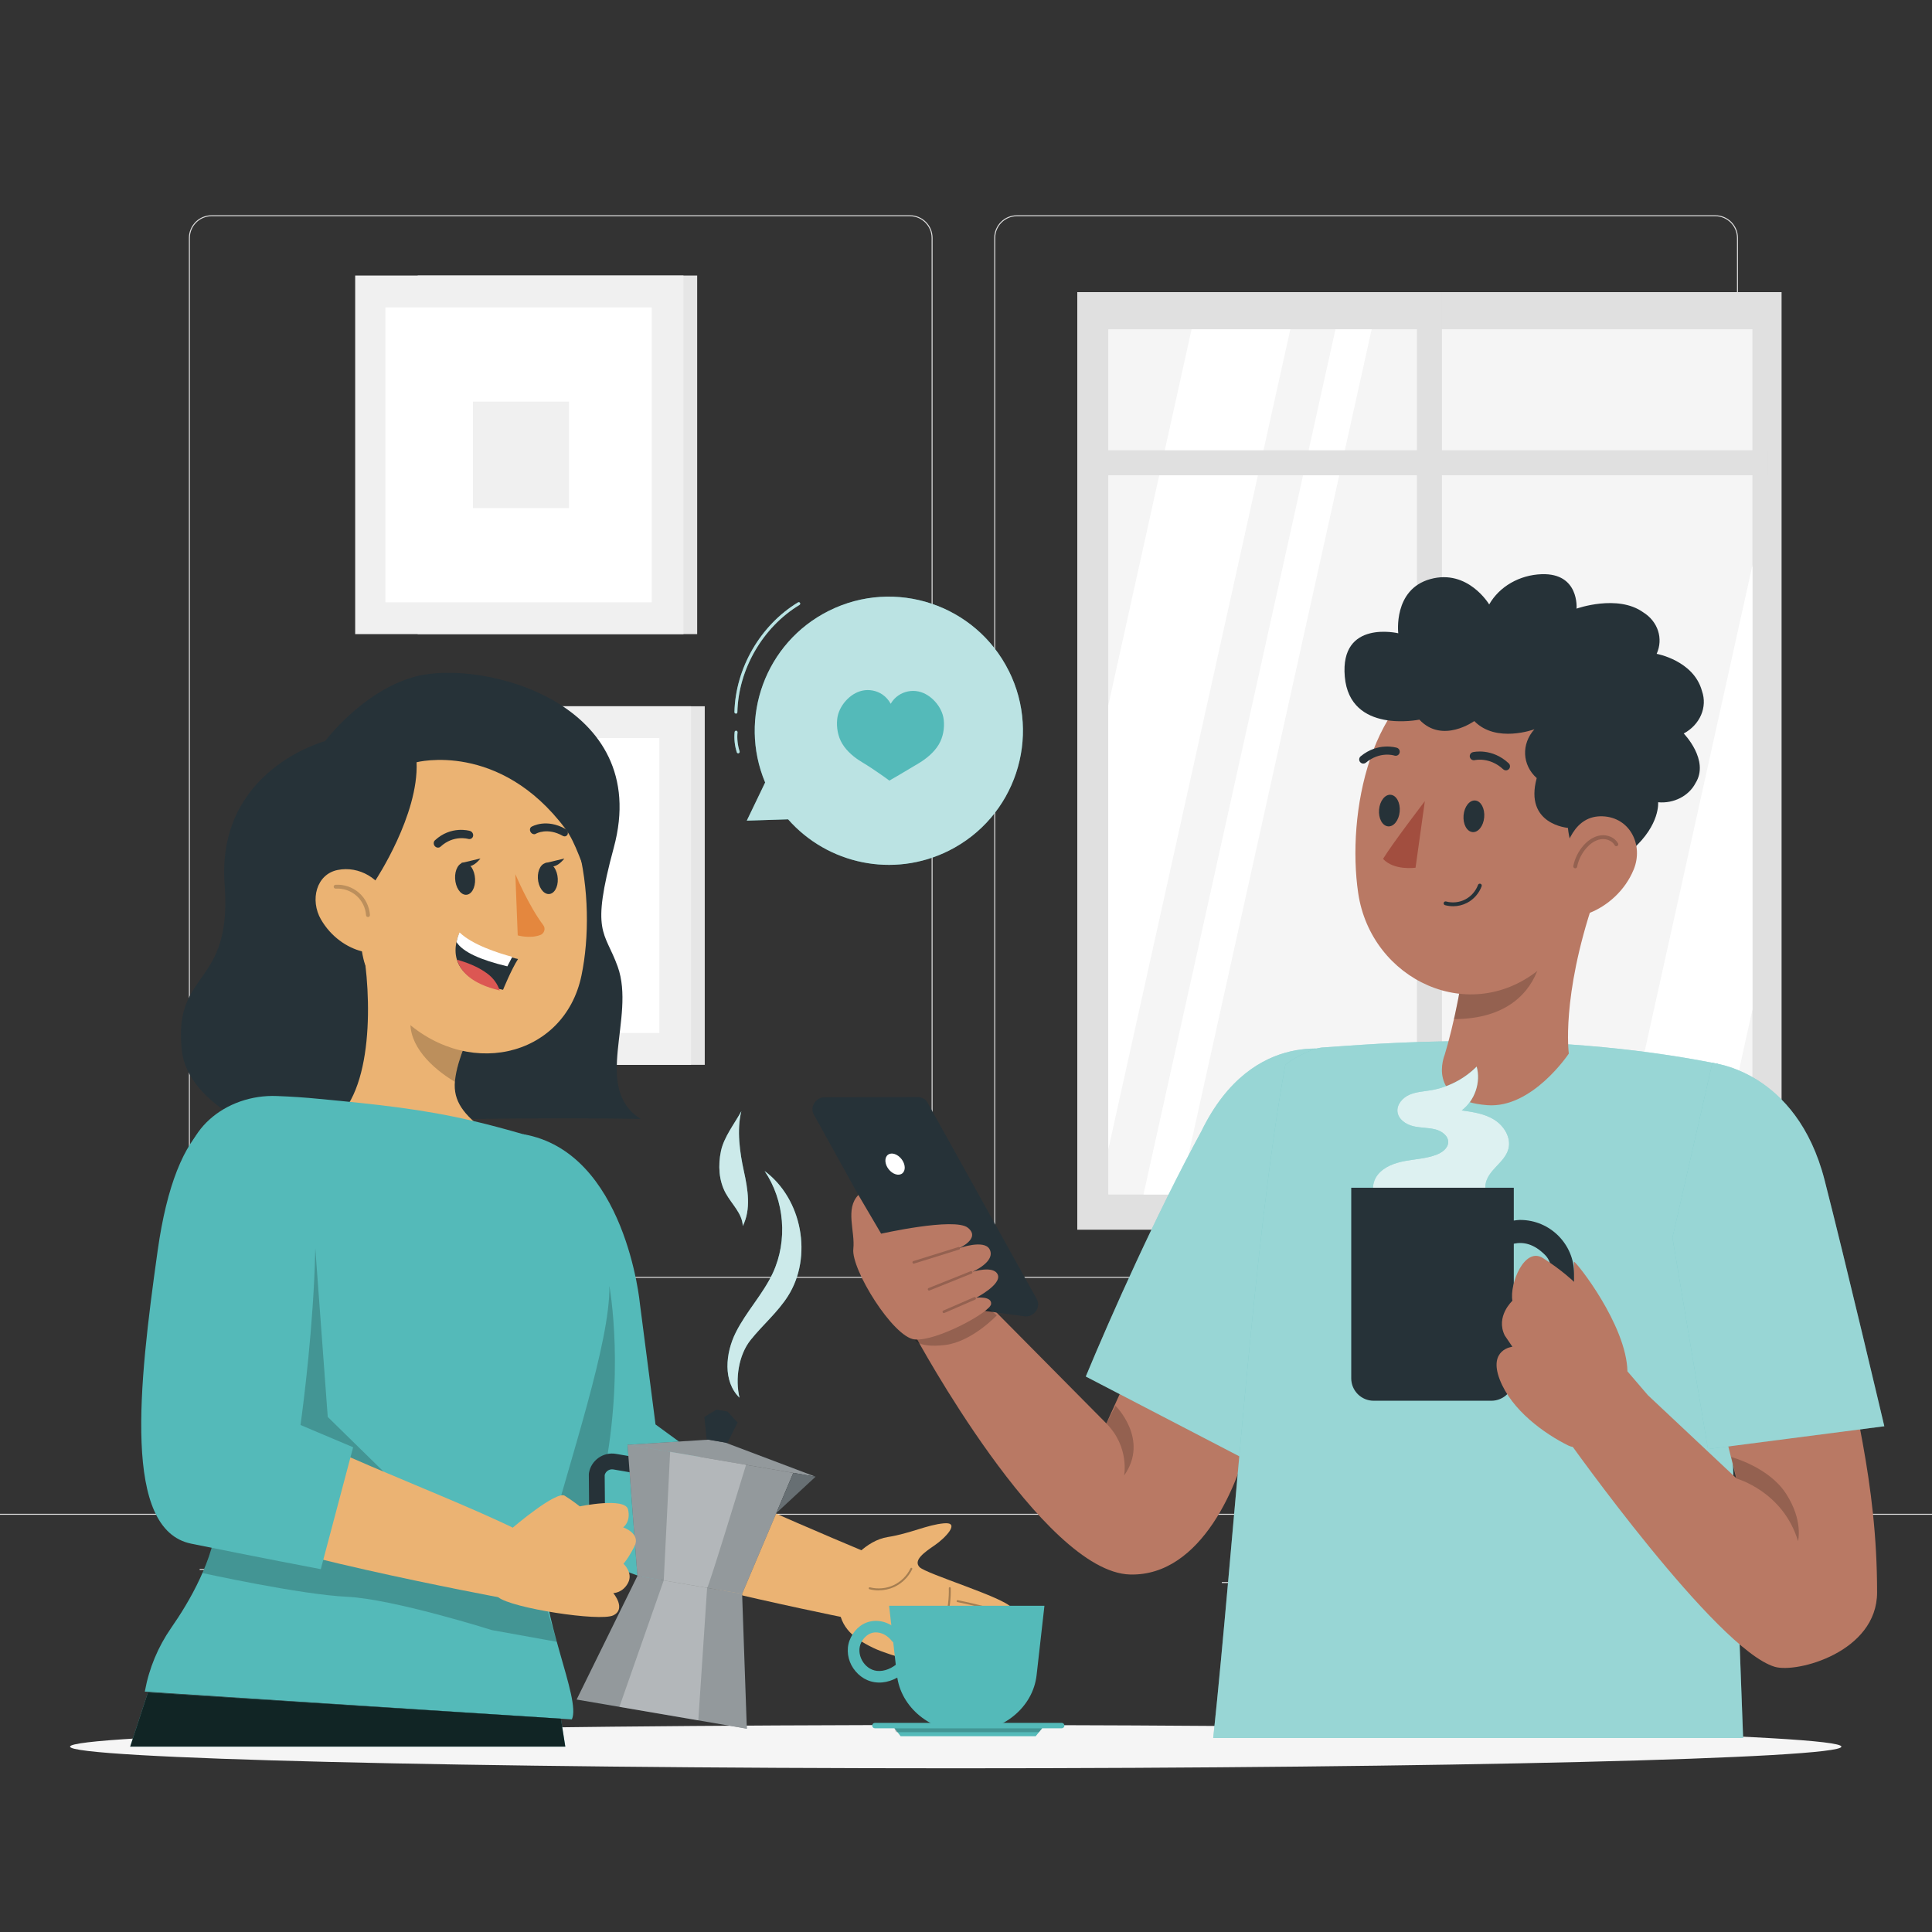 <svg xmlns="http://www.w3.org/2000/svg" viewBox="0 0 500 500"><rect x="0" y="0" width="500" height="500" fill="#333333" stroke="none"/><g id="freepik--background-complete--inject-3"><g><g><g><path d="M443.92,330.7h-180.75c-3.23,0-5.86-2.63-5.86-5.86V61.57c0-3.23,2.63-5.86,5.86-5.86h180.75c3.23,0,5.86,2.63,5.86,5.86V324.84c0,3.23-2.63,5.86-5.86,5.86ZM263.17,55.96c-3.09,0-5.61,2.52-5.61,5.61V324.84c0,3.09,2.52,5.61,5.61,5.61h180.75c3.09,0,5.61-2.52,5.61-5.61V61.57c0-3.09-2.52-5.61-5.61-5.61h-180.75Z" style="fill:#e0e0e0;"></path><path d="M235.49,330.7H54.75c-3.23,0-5.86-2.63-5.86-5.86V61.57c0-3.23,2.63-5.86,5.86-5.86H235.49c3.23,0,5.86,2.63,5.86,5.86V324.84c0,3.23-2.63,5.86-5.86,5.86ZM54.75,55.96c-3.09,0-5.61,2.52-5.61,5.61V324.84c0,3.09,2.52,5.61,5.61,5.61H235.49c3.09,0,5.61-2.52,5.61-5.61V61.57c0-3.09-2.52-5.61-5.61-5.61H54.75Z" style="fill:#e0e0e0;"></path></g><rect x="0" y="391.77" width="500" height=".25" style="fill:#e0e0e0;"></rect></g><rect x="51.67" y="406.04" width="16.06" height=".25" style="fill:#e0e0e0;"></rect><rect x="170.35" y="403.33" width="53.53" height=".25" style="fill:#e0e0e0;"></rect><rect x="68.73" y="415.33" width="36.25" height=".25" style="fill:#e0e0e0;"></rect><rect x="378.35" y="403.2" width="43.19" height=".25" style="fill:#e0e0e0;"></rect><rect x="430.45" y="403.2" width="6.33" height=".25" style="fill:#e0e0e0;"></rect><rect x="316.21" y="409.43" width="53.89" height=".25" style="fill:#e0e0e0;"></rect></g><g><rect x="278.8" y="75.6" width="182.27" height="242.65" style="fill:#e0e0e0;"></rect><rect x="286.82" y="85.21" width="166.71" height="223.93" style="fill:#f5f5f5;"></rect><polygon points="333.94 85.21 286.82 297.5 286.82 182.57 308.38 85.21 333.94 85.21" style="fill:#fff;"></polygon><polygon points="354.99 85.21 305.3 309.14 295.93 309.14 345.62 85.21 354.99 85.21" style="fill:#fff;"></polygon><polygon points="453.53 146.28 453.53 261.22 442.98 309.14 417.42 309.14 453.53 146.28" style="fill:#fff;"></polygon><rect x="366.7" y="75.6" width="6.47" height="242.65" style="fill:#e0e0e0;"></rect><rect x="281.96" y="116.53" width="175.61" height="6.47" style="fill:#e0e0e0;"></rect></g><g><rect x="108.1" y="71.31" width="72.33" height="92.8" style="fill:#e6e6e6;"></rect><rect x="91.92" y="71.31" width="84.96" height="92.8" style="fill:#f0f0f0;"></rect><rect x="99.75" y="79.56" width="68.93" height="76.32" style="fill:#fff;"></rect><rect x="122.39" y="103.94" width="24.88" height="27.55" style="fill:#f0f0f0;"></rect></g><g><rect x="110.06" y="182.78" width="72.33" height="92.8" style="fill:#e6e6e6;"></rect><rect x="93.87" y="182.78" width="84.96" height="92.8" style="fill:#f0f0f0;"></rect><rect x="101.71" y="191.02" width="68.93" height="76.32" style="fill:#fff;"></rect><rect x="124.35" y="215.41" width="24.88" height="27.55" style="fill:#f0f0f0;"></rect></g></g><g id="freepik--Shadow--inject-3"><path d="M476.55,452.03c0,3.09-102.62,5.6-229.21,5.6s-229.21-2.51-229.21-5.6,102.62-5.6,229.21-5.6,229.21,2.51,229.21,5.6Z" style="fill:#f5f5f5;"></path></g><g id="freepik--Speech_Bubble--inject-3"><g><path d="M261.06,173.6c-8.57-17.14-29.42-24.09-46.56-15.52-16.44,8.22-23.49,27.73-16.48,44.43l-4.75,9.87,10.69-.34c10.16,11.56,27.18,15.32,41.59,8.12,17.14-8.57,24.09-29.42,15.52-46.56Z" style="fill:#54BAB9;"></path><path d="M261.06,173.6c-8.57-17.14-29.42-24.09-46.56-15.52-16.44,8.22-23.49,27.73-16.48,44.43l-4.75,9.87,10.69-.34c10.16,11.56,27.18,15.32,41.59,8.12,17.14-8.57,24.09-29.42,15.52-46.56Z" style="fill:#fff; opacity:.6;"></path><path d="M190.44,184.67h0c-.21,0-.37-.18-.37-.38,.27-11.36,6.73-22.51,16.45-28.39,.18-.11,.41-.05,.52,.13,.11,.18,.05,.41-.13,.52-9.51,5.76-15.82,16.66-16.08,27.77,0,.2-.17,.37-.38,.37Zm.73,10.26c.2-.06,.3-.28,.24-.47-.51-1.58-.7-3.29-.54-4.94,.02-.21-.13-.39-.34-.41-.2-.02-.39,.13-.41,.34-.17,1.76,.02,3.57,.57,5.25,.05,.16,.2,.26,.36,.26,.04,0,.08,0,.12-.02Z" style="fill:#54BAB9;"></path><path d="M190.44,184.67h0c-.21,0-.37-.18-.37-.38,.27-11.36,6.73-22.51,16.45-28.39,.18-.11,.41-.05,.52,.13,.11,.18,.05,.41-.13,.52-9.51,5.76-15.82,16.66-16.08,27.77,0,.2-.17,.37-.38,.37Zm.73,10.26c.2-.06,.3-.28,.24-.47-.51-1.58-.7-3.29-.54-4.94,.02-.21-.13-.39-.34-.41-.2-.02-.39,.13-.41,.34-.17,1.76,.02,3.57,.57,5.25,.05,.16,.2,.26,.36,.26,.04,0,.08,0,.12-.02Z" style="fill:#fff; opacity:.6;"></path><path d="M216.67,186.08c.19-1.74,1.03-3.37,2.19-4.68,1.14-1.28,2.62-2.29,4.3-2.66,1.78-.39,3.71-.02,5.21,1,.89,.61,1.63,1.45,2.14,2.4,.49-.85,1.17-1.6,1.98-2.15,1.5-1.04,3.43-1.42,5.21-1.04,1.68,.36,3.17,1.36,4.31,2.63,1.17,1.3,2.02,2.92,2.22,4.66,.26,2.18-.16,4.56-1.28,6.44-1.19,1.99-3.11,3.59-5.08,4.79-3.32,2.02-7.7,4.55-7.7,4.55,0,0-3.72-2.76-7.06-4.76-1.99-1.19-3.92-2.78-5.12-4.76-1.14-1.87-1.56-4.25-1.32-6.43Z" style="fill:#54BAB9;"></path></g></g><g id="freepik--Character_2--inject-3"><g><path d="M291.95,356.03l-5.63,12.35-34.02-34.35-15.37,11.82s32.93,61.04,55.53,61.63c18.62,.49,28.31-23.78,30.92-36.14l-31.44-15.31Z" style="fill:#b97964;"></path><g><g><path d="M346.96,272.17c14.28,10.42,19.91,42.74-24.22,105.76l-41.74-21.69c6.56-15.79,18.21-41.95,29.93-63.5,13.46-27.63,36.03-20.57,36.03-20.57Z" style="fill:#54BAB9;"></path><path d="M346.96,272.17c14.28,10.42,19.91,42.74-24.22,105.76l-41.74-21.69c6.56-15.79,18.21-41.95,29.93-63.5,13.46-27.63,36.03-20.57,36.03-20.57Z" style="fill:#fff; opacity:.4;"></path><path d="M444.6,275.33c-46.31-9.29-90.54-4.98-101.88-4.27-3.26,0-9.18,3.56-10.08,4.55-8.26,45.01-13.35,124.14-18.66,174.19h137.14l-6.51-174.47Z" style="fill:#54BAB9;"></path><path d="M444.6,275.33c-46.31-9.29-90.54-4.98-101.88-4.27-3.26,0-9.18,3.56-10.08,4.55-8.26,45.01-13.35,124.14-18.66,174.19h137.14l-6.51-174.47Z" style="fill:#fff; opacity:.4;"></path></g><g><g><g><g><path d="M406.01,272.67s-2.02-14.47,6.45-39.55c0-.03-1.31-.68-1.31-.71,1.17-3.51,2.39-6.74,3.54-9.55,.03-.08,.03-.11,.03-.11l-35.68,19.96c.46,8.16-3.14,23.73-5.16,30.28,0,0-4.91,11.81,11.04,13.03,11.65,.89,21.1-13.37,21.1-13.37Z" style="fill:#b97964;"></path><path d="M377.94,254.11l20.19-3.64c-2.09,6.14-7.91,13.27-21.85,13.27,0,0,1.69-6.9,1.66-9.63Z" style="opacity:.2;"></path></g><g><path d="M415.72,205.89c-3.3,21.93-4.72,34.36-16.87,44.59-18.27,15.38-44.02,3.18-47.35-19.35-2.99-20.29,2.91-52.73,25.29-59.39,22.05-6.56,42.23,12.23,38.92,34.16Z" style="fill:#b97964;"></path><path d="M422.55,219.77c7.16-6.39,6.57-12.15,6.57-12.15,4.03,.38,7.93-1.61,9.67-4.94,3.73-5.93-3.04-12.85-3.04-12.85,4.22-2.28,6.18-6.84,4.72-10.99-2.14-7.91-11.73-9.63-11.73-9.63,1.78-3.93,.34-8.38-3.49-10.75-6.63-4.74-17.24-.95-17.24-.95,0,0,.78-9.23-9.02-8.91-5.74,.19-10.97,3.2-13.59,7.83,0,0-5.48-9.24-15.21-6.57-9.72,2.67-8.32,14.03-8.32,14.03,0,0-15.15-3.63-13.84,11.24,1.3,14.87,19.3,11.11,19.3,11.11,5.95,6.35,14.21,.37,14.21,.37,5.68,5.84,15.57,2.12,15.57,2.12-3.44,3.8-3.19,9.26,.59,12.64-3.29,12.03,8.07,12.88,8.07,12.88,1.16,11.39,9.6,11.91,16.76,5.52Z" style="fill:#263238;"></path><path d="M422.8,225.03c-2.26,5.52-6.87,9.45-11.44,11.24-6.87,2.69-8.69-4.72-7.45-11.61,1.11-6.2,3.61-13.66,10.83-13.4,7.11,.26,10.65,7.46,8.06,13.77Z" style="fill:#b97964;"></path><path d="M384.11,211.52c-.2,2.26-1.56,3.97-3.03,3.82-1.48-.14-2.51-2.09-2.31-4.35,.2-2.26,1.56-3.97,3.03-3.82,1.48,.14,2.51,2.09,2.31,4.35Z" style="fill:#263238;"></path><path d="M362.24,210.04c-.2,2.26-1.56,3.97-3.03,3.82-1.48-.15-2.51-2.09-2.31-4.35,.2-2.26,1.56-3.97,3.03-3.82,1.48,.15,2.51,2.09,2.31,4.35Z" style="fill:#263238;"></path><path d="M368.75,207.34s-8.13,10.58-10.82,14.94c2.89,3.11,8.41,2.28,8.41,2.28l2.41-17.23Z" style="fill:#a24e3f;"></path><path d="M390.06,199.32c-.35,.11-.75,.03-1.05-.24-3.47-3.24-7.28-2.37-7.32-2.36-.57,.14-1.15-.21-1.29-.78-.14-.57,.21-1.14,.77-1.28,.2-.05,4.97-1.14,9.28,2.88,.43,.4,.45,1.07,.06,1.49-.13,.14-.29,.23-.46,.28Z" style="fill:#263238;"></path></g><path d="M407.66,224.71s-.07,0-.1-.01c-.27-.05-.45-.32-.39-.59,.4-1.97,1.31-3.8,2.64-5.31,.9-1.02,2.37-2.29,4.31-2.59,1.9-.29,3.8,.55,4.63,2.05,.13,.24,.05,.55-.2,.68-.24,.13-.54,.05-.68-.2-.62-1.12-2.13-1.77-3.6-1.54-1.64,.25-2.92,1.37-3.71,2.27-1.21,1.38-2.05,3.05-2.41,4.85-.05,.24-.26,.4-.49,.4Z" style="opacity:.2;"></path></g><path d="M352.51,197.57c-.19-.06-.37-.18-.51-.34-.37-.46-.31-1.13,.14-1.5,4.51-3.72,9.16-2.25,9.37-2.21,.56,.18,.87,.78,.69,1.34-.17,.56-.76,.86-1.31,.69-.19-.07-3.78-1.16-7.4,1.83-.28,.23-.65,.29-.98,.19Z" style="fill:#263238;"></path></g><path d="M376.04,234.53c-.69,0-1.39-.09-2.06-.27-.27-.07-.42-.35-.35-.61,.07-.27,.35-.42,.61-.35,1.64,.45,3.45,.26,4.97-.53,1.51-.78,2.71-2.15,3.3-3.75,.09-.26,.38-.39,.64-.3,.26,.09,.39,.38,.3,.64-.67,1.83-2.04,3.4-3.78,4.3-1.12,.58-2.38,.88-3.63,.88Z" style="fill:#263238;"></path></g><g><path d="M386.8,289.83c-2.51-1.59-5.56-2.04-8.5-2.46,3.38-2.56,4.98-7.25,3.86-11.34-3.18,3.19-7.37,5.37-11.82,6.12-1.9,.32-3.87,.41-5.63,1.19-1.76,.78-3.28,2.54-3.04,4.44,.25,1.93,2.18,3.22,4.07,3.68,1.89,.46,3.89,.35,5.77,.84,1.63,.43,3.33,1.64,3.28,3.32-.04,1.56-1.57,2.66-3.03,3.22-2.57,.98-5.37,1.12-8.08,1.61-2.71,.5-5.51,1.48-7.19,3.66s-1.65,5.82,.66,7.31l30.02-.92c-1.84-.07-3.01-2.23-2.71-4.04,.29-1.81,1.57-3.29,2.83-4.62,1.26-1.33,2.61-2.72,3.08-4.49,.77-2.87-1.08-5.93-3.59-7.52Z" style="fill:#54BAB9;"></path><g style="opacity:.8;"><path d="M386.8,289.83c-2.51-1.59-5.56-2.04-8.5-2.46,3.38-2.56,4.98-7.25,3.86-11.34-3.18,3.19-7.37,5.37-11.82,6.12-1.9,.32-3.87,.41-5.63,1.19-1.76,.78-3.28,2.54-3.04,4.44,.25,1.93,2.18,3.22,4.07,3.68,1.89,.46,3.89,.35,5.77,.84,1.63,.43,3.33,1.64,3.28,3.32-.04,1.56-1.57,2.66-3.03,3.22-2.57,.98-5.37,1.12-8.08,1.61-2.71,.5-5.51,1.48-7.19,3.66s-1.65,5.82,.66,7.31l30.02-.92c-1.84-.07-3.01-2.23-2.71-4.04,.29-1.81,1.57-3.29,2.83-4.62,1.26-1.33,2.61-2.72,3.08-4.49,.77-2.87-1.08-5.93-3.59-7.52Z" style="fill:#fff;"></path></g></g><g><g><path d="M443.59,359.53l5.74,23.01-22.79-21.4-20.73,11.61s38.36,54.12,53.5,58.62c5.72,1.7,26.48-3.81,26.48-19.26,0-28.94-6.36-49.53-10.85-74.55l-31.34,21.97Z" style="fill:#b97964;"></path><path d="M443.14,275.09s21.77,1.93,29.06,30.31c5.33,20.75,15.46,63.71,15.46,63.71l-45.64,5.91-9.19-54.71,10.32-45.22Z" style="fill:#54BAB9;"></path></g><path d="M393.43,315.71c-.57,0-1.11,.1-1.66,.17v-8.5h-42.07v49.33c0,3.2,2.6,5.8,5.8,5.8h30.47c3.2,0,5.8-2.6,5.8-5.8v-2.69c.55,.07,1.09,.17,1.66,.17,7.7,0,13.96-6.26,13.96-13.96v-10.55c0-7.7-6.26-13.96-13.96-13.96Zm7.98,25.49c0,1.42-.5,2.81-1.49,3.83-2.98,3.05-5.74,3.5-8.15,2.99v-26.15c2.41-.51,5.17-.05,8.15,2.97,.99,1.01,1.49,2.41,1.49,3.82v12.53Z" style="fill:#263238;"></path><path d="M407.36,331.74s-3.05-2.97-8.02-6.14c-4.81-3.07-8.72,6.69-7.93,11.04,0,0-4.43,4.06-1.97,9l1.97,2.9s-6.32,.62-3.27,8.51c3.05,7.89,11.49,13.96,17.76,17.06,6.27,3.1,20.61-11.75,20.64-12.96l-5.36-6.25c-.26-11.95-13.11-28.21-13.83-28.38l.02,5.23Z" style="fill:#b97964;"></path><path d="M449.42,382.65s12.02,3.3,15.91,16.19c0,0,1.4-5.32-3.1-12.27-4.5-6.96-14.19-9.49-14.19-9.49l1.39,5.57Z" style="isolation:isolate; opacity:.2;"></path></g></g><path d="M265.04,340.65l-26.19-3.57c-.89-.12-1.66-.63-2.08-1.39l-26.17-47.28c-1.08-1.95,.52-4.44,2.86-4.44l24.08-.05c1.06,0,2.01,.54,2.5,1.42l28.29,50.9c1.17,2.11-.79,4.76-3.28,4.42Z" style="fill:#263238;"></path><path d="M236.69,346.64s.78,2.25,7.8,1.46c7.02-.8,13.49-7.7,13.49-7.7l-4.09-3.43-17.21,9.67Z" style="opacity:.2;"></path><g><path d="M227.66,319.36s19.35-4.4,22.82-1.62c3.48,2.78-2.35,5.32-2.35,5.32,0,0,6.58-2.4,7.98,.26,1.68,3.19-4.44,5.82-4.44,5.82,0,0,5.46-1.74,6.54,.71,1.12,2.54-5.57,6-5.57,6,0,0,4.07-.5,3.86,1.63-.21,2.13-14.27,9.75-19.82,9.16-5.55-.59-16.43-18.14-15.84-23.42,.51-4.55-2.19-10.38,1.31-13.96l5.94,10.1h-.43Z" style="fill:#b97964;"></path><path d="M248.26,323.37s-.02,0-.03,.01l-11.68,3.64c-.16,.05-.33-.06-.39-.23-.06-.18,.02-.36,.18-.41l11.68-3.64c.16-.05,.33,.06,.39,.23,.06,.17-.01,.34-.15,.4Z" style="opacity:.2;"></path><path d="M251.48,329.59h0l-10.94,4.39c-.15,.06-.33-.03-.4-.2-.07-.17-.01-.32,.15-.42l10.94-4.38c.15-.06,.33,.03,.4,.2,.07,.17,0,.36-.14,.42Z" style="opacity:.2;"></path><path d="M252.4,336.32l-8.03,3.49c-.15,.07-.33-.02-.41-.19-.07-.17-.01-.36,.14-.43l8.03-3.49c.15-.07,.33,.02,.41,.19s.01,.36-.14,.43Z" style="opacity:.2;"></path></g><path d="M290.92,381.86s1.46-7.35-4.6-13.48l2.38-4.56s8.83,8.69,2.23,18.03Z" style="isolation:isolate; opacity:.2;"></path><path d="M233.32,299.98c1.03,1.33,1.1,2.99,.18,3.7-.93,.72-2.51,.22-3.54-1.11-1.03-1.33-1.1-2.99-.18-3.7,.93-.72,2.51-.22,3.54,1.11Z" style="fill:#fff;"></path></g><path d="M443.14,275.09s21.77,1.93,29.06,30.31c5.33,20.75,15.46,63.71,15.46,63.71l-45.64,5.91-9.19-54.71,10.32-45.22Z" style="fill:#fff; opacity:.4;"></path></g><g id="freepik--Character_1--inject-3"><g><g><path d="M47.05,271.76c-2.26-21.08,13.1-15.9,11.09-42.85-2.21-29.68,26-37.11,26-37.11,0,0,9.75-13.04,23.28-16.69,17.33-4.68,61.59,6.74,51.43,44.25-6.06,22.36-2.35,21.45,1.01,30.8,4.75,13.23-6.68,31.39,5.93,39.42,0,0-48.42-.99-100.2,2,0,0-17.17-6.95-18.55-19.82Z" style="fill:#263238;"></path><g><g><g><path d="M85.75,290.6s8.64,4.25,19.29,13.43c2.22,1.91,4.66,3.57,7.25,4.94,6.98,3.71,13.34,5.83,15.06,2.46,.38-.74,.68-1.54,.9-2.38,1.46-5.63,.86-13.56-3.69-17.18-5.14-4.09-7.61-7.58-6.69-13.12,.49-3.14,1.62-6.37,2.95-9.52l-5.93-3.56-21.13-21.33c2.42,13.08,3.13,38.53-8,46.26Z" style="fill:#ebb373;"></path><path d="M117.7,279.96c-5.81-3.45-12.19-9.44-11.43-16.27,.34-2.88,.96-5.61,1.65-7.36l11.81,15.63c-.97,2.52-1.32,4.19-2.03,8Z" style="opacity:.2;"></path><path d="M89.66,220.29c1.99,21.72,2.37,30.92,13.58,42.31,16.86,17.13,42.79,11.37,47.25-10.16,4.02-19.37,.09-51.63-21.23-60.76-21-8.99-41.59,6.89-39.6,28.6Z" style="fill:#ebb373;"></path><path d="M117.78,227.36c.11,2.3,1.35,4.18,2.78,4.21,1.43,.03,2.5-1.81,2.39-4.11-.11-2.3-1.35-4.18-2.78-4.21-1.43-.03-2.5,1.81-2.39,4.11Z" style="fill:#263238;"></path><path d="M139.2,227.29c.11,2.23,1.35,4.06,2.77,4.09,1.42,.03,2.49-1.75,2.38-3.98-.11-2.23-1.35-4.06-2.77-4.08-1.42-.03-2.49,1.75-2.38,3.98Z" style="fill:#263238;"></path><path d="M113.25,219.36c.28,.03,.56-.05,.77-.25,3.35-3.1,7.11-2.01,7.16-2,.56,.16,1.12-.15,1.25-.72,.13-.57-.23-1.17-.79-1.34-.2-.06-4.92-1.43-9.08,2.42-.41,.38-.42,1.06-.02,1.52,.2,.22,.45,.34,.71,.37Z" style="fill:#263238;"></path><path d="M146.4,216.4c.22-.07,.4-.24,.5-.47,.2-.49-.04-1.12-.54-1.39-4.96-2.79-8.64-.67-8.8-.58-.44,.26-.54,.88-.23,1.38,.31,.5,.91,.7,1.34,.44,.14-.09,3.02-1.68,6.97,.54,.26,.14,.53,.17,.76,.09Z" style="fill:#263238;"></path><path d="M133.37,226.23s3.4,8.13,7.23,13.2c.67,.89,.26,2.18-.79,2.56-2.68,.99-5.82,.09-5.82,.09l-.62-15.85Z" style="fill:#e4873e;"></path></g><path d="M119.36,223.35l4.98-1.18s-2.73,3.72-4.98,1.18Z" style="fill:#263238;"></path><path d="M141.07,223.37l4.98-1.18s-2.73,3.72-4.98,1.18Z" style="fill:#263238;"></path><path d="M97.19,227.79s11.2-16.86,10.62-30.52c0,0,21.44-5.59,38.54,17.25,2.72,3.64,4.35,9.71,6.79,14.94,0,0,4.09-41.32-32.57-44.71-36.61-3.38-43.8,48.08-25.94,65.4,0,0-4.38-11.82,2.56-22.37Z" style="fill:#263238;"></path><path d="M83.09,237.99c2.57,4.45,6.73,7.25,10.55,8.21,5.75,1.44,8.72-7.8,6.75-13.56-1.77-5.18-7.41-8.62-13.01-7.49-5.51,1.11-7.23,7.74-4.3,12.84Z" style="fill:#ebb373;"></path></g><path d="M95.23,237.33c-.26,0-.48-.2-.5-.47-.13-1.94-1.04-3.78-2.5-5.06-1.46-1.28-3.42-1.95-5.34-1.82-.28,0-.51-.19-.53-.47s.19-.51,.47-.53c2.19-.14,4.41,.61,6.07,2.07,1.66,1.45,2.69,3.55,2.84,5.75,.02,.28-.19,.51-.47,.53h-.03Z" style="opacity:.2;"></path></g><g><path d="M134.08,248.18c-1.76,2.72-3.89,7.98-3.89,7.98-.51-.11-1.02-.21-1.53-.34-6.9-1.62-9.57-4.64-10.43-7.51-.47-1.57-.38-3.11-.14-4.32,.26-1.41,.76-2.36,.76-2.36,3.15,3.04,9.47,5.04,12.88,5.97,1.43,.4,2.34,.59,2.34,.59Z" style="fill:#263238;"></path><path d="M132.58,247.63l-1.28,2.46c-6.88-1.63-11.5-3.69-13.16-6.28,.27-1.49,.81-2.49,.81-2.49,3.33,3.22,10.02,5.34,13.63,6.32Z" style="fill:#fff;"></path><path d="M129.33,256.33c-7.3-1.71-10.13-4.92-11.04-7.95,2.47,.68,5.36,1.77,7.73,3.51,1.82,1.32,2.78,2.92,3.31,4.45Z" style="fill:#dc5753;"></path></g></g><g><g><g><path d="M219.84,404.48s4.12-5.79,9.93-6.7c5.81-.91,10.2-3.18,14.56-3.55,4.36-.38,.24,3.86-2.41,5.67-2.65,1.81-5.63,3.88-3.95,5.66,1.68,1.77,21.79,7.79,23.84,10.51,2.05,2.72-1.51,2.76-1.51,2.76,0,0,4.84,1.59,4.74,3.69-.03,.54-.97,1.76-3.3,1.38-5.22-.86-16.09-3.22-16.09-3.22,.63,.12,13.83,4,15.74,4.83,2.49,1.1,3.1,2.88,2.42,4.3-.97,2.02-17.51-2.22-18.33-1.91,0,0,9.6,2.12,10.41,4.9,.81,2.78-5.31,1.77-10.54-.14-4.79-1.75-14.65-3.94-19.35-6.19-5.79-2.78-9.05-5.95-8.92-11.96,.13-6.02,2.77-10.02,2.77-10.02Z" style="fill:#ebb373;"></path><path d="M259.71,417.62s-.05,0-.07-.01c-3.88-1.17-7.88-2.18-11.87-3-.14-.03-.22-.16-.19-.29,.03-.14,.16-.22,.3-.2,4,.82,8.01,1.83,11.91,3.01,.13,.04,.21,.18,.17,.31-.03,.11-.13,.18-.24,.18Z" style="opacity:.3;"></path><path d="M241.71,426.32s-.09-.01-.13-.04c-.12-.07-.15-.23-.08-.34,2.76-4.42,4.2-9.72,4.05-14.93,0-.14,.1-.25,.24-.26,.13-.01,.25,.1,.26,.24,.15,5.31-1.32,10.71-4.13,15.21-.05,.08-.13,.12-.21,.12Z" style="opacity:.3;"></path><path d="M227.4,411.59c-.81,0-1.61-.1-2.39-.3-.13-.04-.21-.17-.18-.31,.03-.13,.17-.21,.3-.18,2.01,.52,4.25,.32,6.13-.56,1.89-.88,3.48-2.46,4.37-4.35,.06-.13,.21-.18,.33-.12,.12,.06,.18,.21,.12,.33-.94,1.99-2.62,3.66-4.61,4.59-1.26,.59-2.68,.89-4.08,.89Z" style="opacity:.3;"></path></g><path d="M160.9,322.59c0,1.37,3.86,50.56,3.86,50.56,2.74,5.13,59.92,28.78,59.92,28.78l-6.78,16.58s-67.03-13.52-77.85-21.39c-9.23-6.71-8.46-18.49-8.46-34.57s-5.61-38.55-5.61-38.55l34.91-1.41Z" style="fill:#ebb373;"></path><path d="M135.39,293.53c26.57,4.55,30.22,43.88,30.22,43.88l4.04,31.24,15.07,11-14.09,30.1s-30.52-10.48-43.75-18.31c-13.23-7.83-13.14-68.82-13.14-68.82l21.65-29.09Z" style="fill:#54BAB9;"></path></g><g><path d="M142.08,398.81c-.5,.22,7.58,3.12,7.58,3.12,.14,.08,5.84-17.18,5.98-17.09,6.4-28.92,2.07-51.97,2.07-51.97-4.85,10.09-14.4,57.49-15.63,65.94Z" style="opacity:.2;"></path><path d="M148,444.97c2.46-5.21-8.32-26.87-7.29-41.82,6.99-26.07,17.18-55.74,17-70.28-.19-15.6-7.17-34.99-22.31-39.34-4.22-1.21-8.62-2.42-12.89-3.41-12.86-3.06-25-4.32-39.8-5.72-3.79-.38-7.52-.62-11.04-.75-13.18-.54-25.4,9.15-23.6,22.55,.4,3.01,3.08,7.42,3.43,10.27,1.56,12.3,2.71,23.12,3.52,32.6,.43,5.29,.78,10.15,1.02,14.66,.08,1.42,.16,2.85,.21,4.19,.4,8.6,.44,15.76,.21,21.81,0,.92-.05,1.83-.13,2.75,0,.04,0,.08,0,.12-.99,11.16-7.3,21.89-12.05,28.72-3.38,4.87-5.69,10.41-6.76,16.24-.01,.08-.03,.15-.04,.23l110.51,7.19Z" style="fill:#54BAB9;"></path><path d="M52.38,407.1s25.51,5.6,37.38,6.14c11.87,.54,37.55,8.63,37.55,8.63l16.79,3.03-2.9-9.81-16.91-8.99-67.5-13.68c-.83,5.64-3.92,13.55-4.41,14.69Z" style="opacity:.2;"></path><polygon points="81.6 323.09 84.82 366.7 99.28 380.87 89.16 388.74 75.4 380.44 68.28 355.92 81.6 323.09" style="opacity:.2;"></polygon><polygon points="33.69 452.03 38.29 437.99 145.16 444.79 146.3 452.03 33.69 452.03" style="fill:#54BAB9;"></polygon><polygon points="33.69 452.03 38.29 437.99 145.16 444.79 146.3 452.03 33.69 452.03" style="opacity:.8;"></polygon></g><g><path d="M80.19,318.98c0,1.37-4.39,50.09-4.39,50.09,2.74,5.13,59.07,24.68,66.28,31.84l-12.26,12.61s-67.91-12.61-78.73-20.48c-9.23-6.71-8.46-18.49-8.46-34.57s3.52-39.5,3.52-39.5h34.04Z" style="fill:#ebb373;"></path><path d="M74.5,288.91c13.84,5.78,3.27,79.88,3.27,79.88l13.62,5.76-8.37,31.55s-16.77-3.18-33.54-6.6c-17.72-3.61-13.63-40.7-8.68-75.83,4.79-33.96,17.5-41.52,33.69-34.76Z" style="fill:#54BAB9;"></path><g><path d="M152.59,404.47l-.2-22.9c0-.12,0-.24,.03-.36,.56-3.29,3.7-5.51,6.99-4.95l5.31,.91c1.11,.19,1.86,1.25,1.67,2.36-.19,1.11-1.25,1.86-2.36,1.67l-5.31-.91c-1.02-.17-1.98,.47-2.23,1.45l.2,22.69c0,1.13-.9,2.06-2.03,2.07-.12,0-.25,0-.37-.03-.96-.16-1.69-.99-1.7-2Zm1.84-22.92h0Z" style="fill:#263238;"></path><polygon points="192.06 412.48 205.31 381.19 162.4 373.85 164.96 407.85 192.06 412.48" style="fill:#263238;"></polygon><polygon points="193.28 447.38 192.06 412.48 164.96 407.85 149.23 439.84 193.28 447.38" style="fill:#263238;"></polygon><polygon points="211.07 382.17 187.66 373.32 183.34 372.58 162.68 373.9 211.07 382.17" style="fill:#263238;"></polygon><polygon points="192.06 412.48 205.31 381.19 162.4 373.85 164.96 407.85 192.06 412.48" style="fill:#fff; opacity:.5;"></polygon><polygon points="193.28 447.38 192.06 412.48 164.96 407.85 149.23 439.84 193.28 447.38" style="fill:#fff; opacity:.5;"></polygon><polygon points="211.07 382.17 187.66 373.32 183.34 372.58 162.68 373.9 211.07 382.17" style="fill:#fff; opacity:.5;"></polygon><path d="M193.08,379.09s-9.73,31.9-10.07,31.84c-.34-.06-11.23-1.92-11.23-1.92l1.65-33.28,19.66,3.36Z" style="fill:#fff; opacity:.3;"></path><polygon points="183 410.94 180.72 445.23 160.3 441.74 171.77 409.01 183 410.94" style="fill:#fff; opacity:.3;"></polygon><polygon points="188.24 373.42 190.89 368.16 188.29 365.31 185.44 364.82 182.29 366.69 182.88 372.5 188.24 373.42" style="fill:#263238;"></polygon><polygon points="205.31 381.19 211.07 382.17 200.91 391.58 205.31 381.19" style="fill:#263238;"></polygon><polygon points="205.31 381.19 211.07 382.17 200.91 391.58 205.31 381.19" style="fill:#fff; opacity:.3;"></polygon><g><path d="M197.87,303.04c5.19,7.64,6.03,18.03,2.14,26.41-2.55,5.48-6.87,9.96-9.58,15.37-2.71,5.4-3.37,12.69,.95,16.9-1.16-4.84-.23-11.06,2.88-14.94,3.1-3.88,6.99-7.15,9.66-11.35,6.48-10.2,3.67-25.21-6.06-32.39Z" style="fill:#54BAB9;"></path><g style="opacity:.7;"><path d="M197.87,303.04c5.19,7.64,6.03,18.03,2.14,26.41-2.55,5.48-6.87,9.96-9.58,15.37-2.71,5.4-3.37,12.69,.95,16.9-1.16-4.84-.23-11.06,2.88-14.94,3.1-3.88,6.99-7.15,9.66-11.35,6.48-10.2,3.67-25.21-6.06-32.39Z" style="fill:#fff;"></path></g><path d="M192.51,303.08c-1.04-4.72-1.89-10.71-.65-15.5-1.8,3.28-4.51,6.68-5.28,10.33-.77,3.66-.56,7.63,1.24,10.91,1.56,2.83,4.31,5.25,4.41,8.47,2.18-4.32,1.32-9.49,.28-14.21Z" style="fill:#54BAB9;"></path><g style="opacity:.7;"><path d="M192.51,303.08c-1.04-4.72-1.89-10.71-.65-15.5-1.8,3.28-4.51,6.68-5.28,10.33-.77,3.66-.56,7.63,1.24,10.91,1.56,2.83,4.31,5.25,4.41,8.47,2.18-4.32,1.32-9.49,.28-14.21Z" style="fill:#fff;"></path></g></g></g><path d="M132.79,395.28s11.2-9.55,13.37-8.18c2.17,1.37,3.89,2.75,3.89,2.75,0,0,11.73-2.45,12.49,.81,.76,3.25-1.27,4.62-1.27,4.62,0,0,4.63,1.56,2.94,4.89-1.69,3.32-2.86,4.52-2.86,4.52,0,0,2.58,2.32,1.19,4.96-1.39,2.64-3.82,2.64-3.82,2.64,0,0,3.44,4.08,0,5.76-3.44,1.68-26.36-1.87-29.79-4.7-3.43-2.82,3.86-18.07,3.86-18.07Z" style="fill:#ebb373;"></path></g></g></g></g><g id="freepik--Mug--inject-3"><g><path d="M250.2,448.28h0c9.32,0,17.12-6.37,18.07-14.75l2.03-17.96h-40.2l2.03,17.96c.95,8.38,8.75,14.75,18.07,14.75Z" style="fill:#54BAB9;"></path><path d="M230.85,424.73c-1.14-1.44-2.7-2.37-4.47-2.26-1.45,.09-2.75,1.16-3.47,2.55-1.53,2.95,.67,7.03,4.03,7.4,1.97,.22,4.03-.73,5.53-2.1,.6-.55,1.53-.59,2.12,0,.56,.56,.6,1.57,0,2.12-1.97,1.81-4.56,3.09-7.28,3s-4.97-1.49-6.47-3.67c-1.42-2.07-1.88-4.87-.97-7.24s2.75-4.28,5.2-4.86c2.94-.7,6.05,.62,7.9,2.95,.5,.63,.62,1.5,0,2.12-.52,.52-1.62,.64-2.12,0h0Z" style="fill:#54BAB9;"></path><path d="M274.78,445.88h-48.36c-.39,0-.7,.31-.7,.7h0c0,.39,.32,.7,.7,.7h5.06l1.6,2.05h34.96l1.67-2.05h5.06c.39,0,.7-.32,.7-.7h0c0-.39-.31-.7-.7-.7Z" style="fill:#54BAB9;"></path><polygon points="231.48 447.29 269.72 447.29 268.91 448.28 231.87 448.28 231.48 447.29" style="opacity:.2;"></polygon></g></g></svg>
